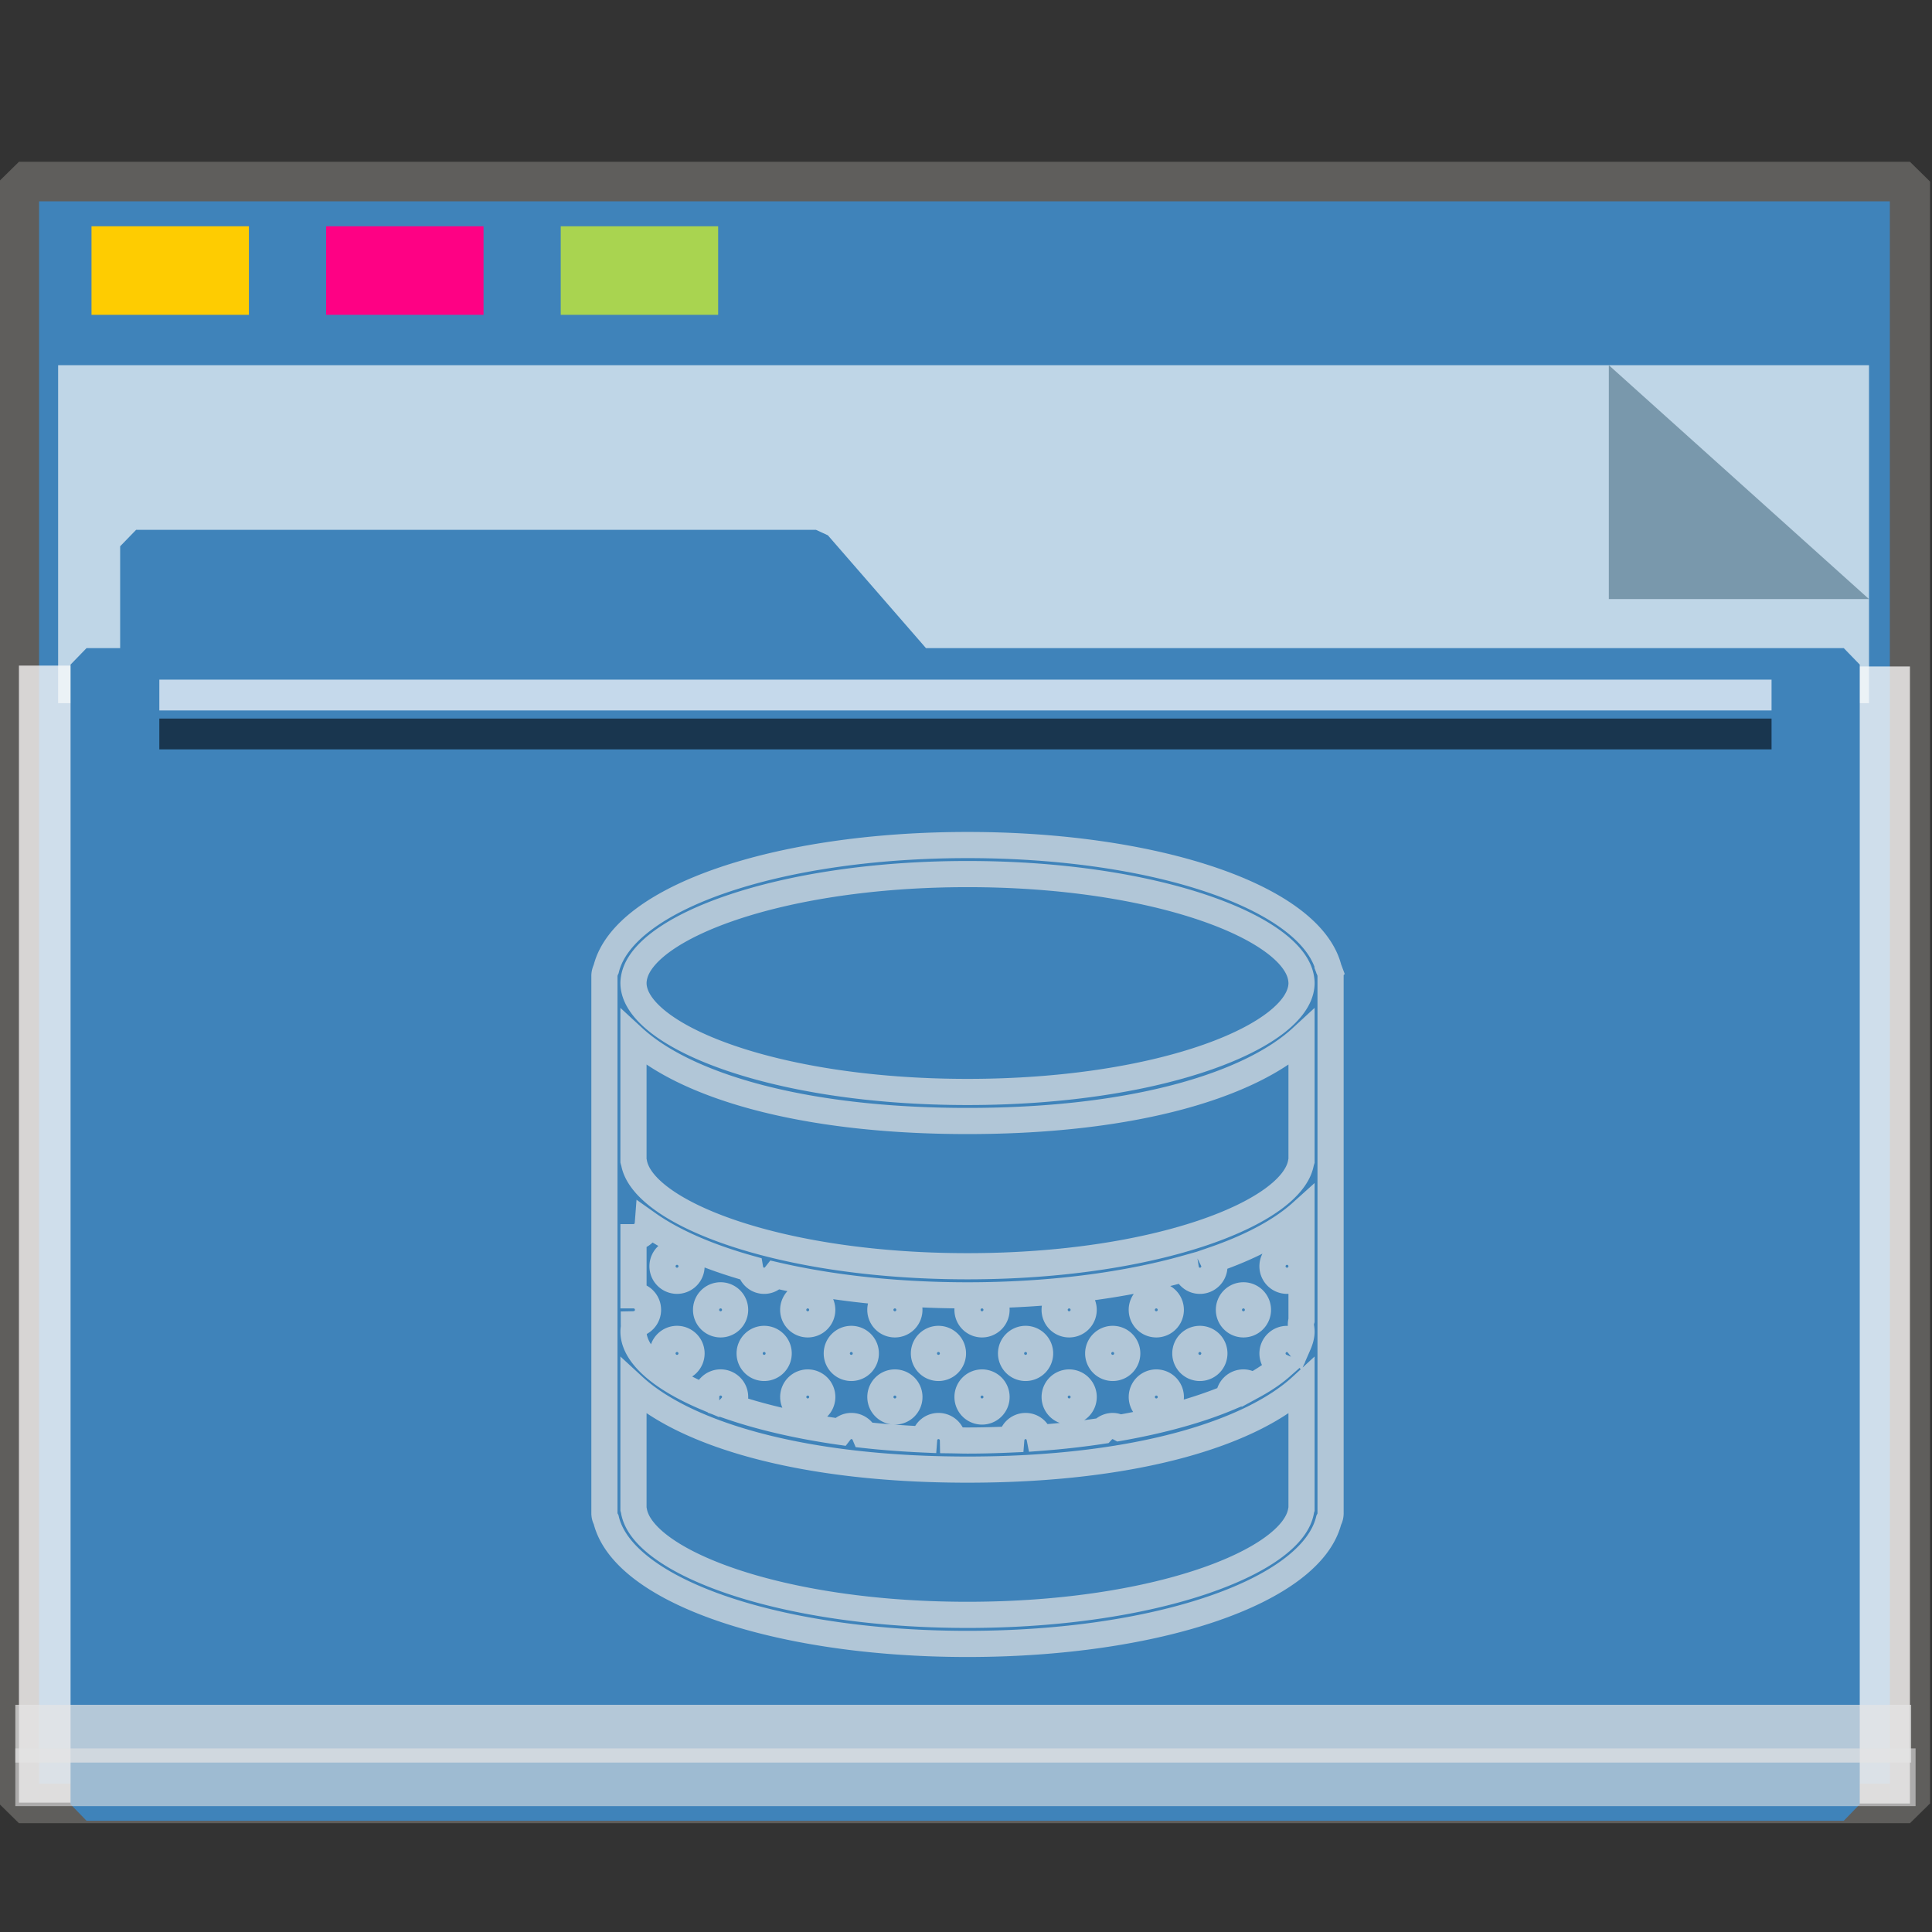 <?xml version="1.0" encoding="UTF-8" standalone="no"?>
<svg
   xmlns:dc="http://purl.org/dc/elements/1.1/"
   xmlns:cc="http://creativecommons.org/ns#"
   xmlns:rdf="http://www.w3.org/1999/02/22-rdf-syntax-ns#"
   xmlns:svg="http://www.w3.org/2000/svg"
   xmlns="http://www.w3.org/2000/svg"
   xmlns:sodipodi="http://sodipodi.sourceforge.net/DTD/sodipodi-0.dtd"
   xmlns:inkscape="http://www.inkscape.org/namespaces/inkscape"
   width="64px"
   height="64px"
   viewBox="0 0 64 64"
   version="1.1"
   id="SVGRoot"
   sodipodi:docname="folder-database.svg"
   inkscape:version="1.0beta2 (2b71d25d45, 2019-12-03)">
  <rect x="0" y="0" width="64" height="64" fill="#333333" stroke="none"/>
  <sodipodi:namedview
     id="base"
     pagecolor="#E5E5E5"
     bordercolor="#666666"
     borderopacity="1.0"
     inkscape:pageopacity="0.0"
     inkscape:pageshadow="2"
     inkscape:zoom="10.748844"
     inkscape:cx="32"
     inkscape:cy="32"
     inkscape:document-units="px"
     inkscape:current-layer="g5004"
     showgrid="false"
     inkscape:showpageshadow="false"
     inkscape:pagecheckerboard="false"
     units="px"
     inkscape:window-width="1920"
     inkscape:window-height="1027"
     inkscape:window-x="0"
     inkscape:window-y="21"
     inkscape:window-maximized="1"
     inkscape:lockguides="true"
     inkscape:grid-bbox="true"
     inkscape:snap-object-midpoints="true"
     inkscape:snap-page="true"
     inkscape:snap-grids="false"
     inkscape:snap-to-guides="false"
     inkscape:snap-global="false"
     inkscape:document-rotation="0" />
  <defs
     id="defs2" />
  <g
     id="layer1"
     inkscape:groupmode="layer"
     inkscape:label="Layer 1">
    <g
       id="g938"
       transform="matrix(0.984,0,0,0.963,-3.199,-18.562)">
      <g
         id="g1521"
         transform="matrix(0.995,0,0,1,0.645,-1.038)">
        <g
           id="g852">
          <rect
             y="26.559"
             x="3.26"
             height="55.79"
             width="63.981"
             id="rect817"
             style="opacity:1;fill:#3F83BA;fill-opacity:1;fill-rule:nonzero;stroke:#5f5e5c;stroke-width:1.361;stroke-linecap:square;stroke-linejoin:bevel;stroke-miterlimit:4;stroke-dasharray:none;stroke-opacity:1;paint-order:markers stroke fill" />
          <rect
             transform="rotate(90)"
             style="opacity:1;fill:#fefbfb;fill-opacity:0.755;fill-rule:nonzero;stroke:none;stroke-width:0.069;stroke-linecap:square;stroke-linejoin:bevel;stroke-miterlimit:4;stroke-dasharray:none;stroke-opacity:0.796;paint-order:markers stroke fill"
             id="rect1500"
             width="39.113"
             height="1.928"
             x="43.239"
             y="-67.24" />
          <rect
             y="-5.875"
             x="43.209"
             height="2.615"
             width="39.113"
             id="rect1498"
             style="opacity:1;fill:#fefbfb;fill-opacity:0.755;fill-rule:nonzero;stroke:none;stroke-width:0.081;stroke-linecap:square;stroke-linejoin:bevel;stroke-miterlimit:4;stroke-dasharray:none;stroke-opacity:0.796;paint-order:markers stroke fill"
             transform="rotate(90)" />
          <g
             style="opacity:0.693"
             transform="matrix(0.267,0,0,0.377,-8.229,12.423)"
             id="g851">
            <path
               inkscape:connector-curvature="0"
               style="opacity:1;fill:#f8fafa;fill-opacity:1;fill-rule:nonzero;stroke:none;stroke-width:0.67;stroke-linecap:square;stroke-linejoin:bevel;stroke-miterlimit:4;stroke-dasharray:none;stroke-opacity:0.796;paint-order:markers stroke fill"
               d="M 47.996,54.25 H 277.469 V 85.091 H 47.996 Z"
               id="rect831" />
            <path
               style="opacity:1;fill:#93a2a5;fill-opacity:1;fill-rule:nonzero;stroke:none;stroke-width:0.211;stroke-linecap:square;stroke-linejoin:bevel;stroke-miterlimit:4;stroke-dasharray:none;stroke-opacity:0.796;paint-order:markers stroke fill"
               d="M 277.469,75.592 244.5,54.25 v 21.342 z"
               id="path1496"
               inkscape:connector-curvature="0"
               sodipodi:nodetypes="cccc" />
          </g>
          <g
             id="g1484"
             style="fill:#3F83BA;fill-opacity:1;stroke:#3F83BA;stroke-width:1.162;stroke-miterlimit:4;stroke-dasharray:none;stroke-opacity:1"
             transform="matrix(0.929,0,0,0.974,2.527,4.016)">
            <path
               sodipodi:nodetypes="cccccccccc"
               id="rect821"
               style="opacity:1;fill:#3F83BA;fill-opacity:1;fill-rule:nonzero;stroke:#3F83BA;stroke-width:1.162;stroke-linecap:square;stroke-linejoin:bevel;stroke-miterlimit:4;stroke-dasharray:none;stroke-opacity:1;paint-order:markers stroke fill"
               d="m 5.056,36.026 h 24.762 l 3.746,4.178 H 5.056 Z M 3.25,40.204 h 64 v 40.251 h -64 z"
               inkscape:connector-curvature="0" />
          </g>
          <rect
             style="opacity:1;fill:#ffcc00;fill-opacity:0.993;fill-rule:nonzero;stroke:none;stroke-width:0.477;stroke-linecap:square;stroke-linejoin:bevel;stroke-miterlimit:4;stroke-dasharray:none;stroke-opacity:1;paint-order:markers stroke fill"
             id="rect825"
             width="5.326"
             height="3.046"
             x="5.715"
             y="28.097" />
          <rect
             y="28.097"
             x="13.653"
             height="3.046"
             width="5.326"
             id="rect827"
             style="opacity:1;fill:#ff0084;fill-opacity:0.993;fill-rule:nonzero;stroke:none;stroke-width:0.477;stroke-linecap:square;stroke-linejoin:bevel;stroke-miterlimit:4;stroke-dasharray:none;stroke-opacity:1;paint-order:markers stroke fill" />
          <rect
             style="opacity:1;fill:#aad450;fill-opacity:0.993;fill-rule:nonzero;stroke:none;stroke-width:0.477;stroke-linecap:square;stroke-linejoin:bevel;stroke-miterlimit:4;stroke-dasharray:none;stroke-opacity:1;paint-order:markers stroke fill"
             id="rect829"
             width="5.326"
             height="3.046"
             x="21.591"
             y="28.097" />
          <rect
             style="opacity:0.704;fill:#E5E5E5;fill-opacity:0.997;fill-rule:nonzero;stroke:none;stroke-width:0.09;stroke-linecap:square;stroke-linejoin:bevel;stroke-miterlimit:4;stroke-dasharray:none;stroke-opacity:0.796;paint-order:markers stroke fill"
             id="rect855"
             width="64.144"
             height="1.987"
             x="3.138"
             y="78.957" />
          <rect
             y="80.456"
             x="3.138"
             height="1.987"
             width="64.293"
             id="rect853"
             style="opacity:0.597;fill:#E5E5E5;fill-opacity:0.969;fill-rule:nonzero;stroke:none;stroke-width:0.09;stroke-linecap:square;stroke-linejoin:bevel;stroke-miterlimit:4;stroke-dasharray:none;stroke-opacity:0.796;paint-order:markers stroke fill" />
          <rect
             style="opacity:0.704;fill:#fcfdff;fill-opacity:1;fill-rule:nonzero;stroke:none;stroke-width:0.061;stroke-linecap:square;stroke-linejoin:bevel;stroke-miterlimit:4;stroke-dasharray:none;stroke-opacity:0.796;paint-order:markers stroke fill"
             id="rect1504"
             width="54.548"
             height="1.06"
             x="8.01"
             y="43.692" />
          <rect
             y="45.031"
             x="8.01"
             height="1.06"
             width="54.548"
             id="rect1523"
             style="opacity:0.597;fill:#000207;fill-opacity:1;fill-rule:nonzero;stroke:none;stroke-width:0.061;stroke-linecap:square;stroke-linejoin:bevel;stroke-miterlimit:4;stroke-dasharray:none;stroke-opacity:0.796;paint-order:markers stroke fill" />
          <g
             transform="matrix(0.771,0,0,0.784,-92.237,-468.223)"
             id="database"
             style="fill:none;stroke:#fefefe;stroke-opacity:1;stroke-width:1.265;stroke-miterlimit:4;stroke-dasharray:none;opacity:0.899">
            <g
               id="g5004"
               style="fill:none;stroke:#fefefe;stroke-opacity:1;stroke-width:1.265;stroke-miterlimit:4;stroke-dasharray:none">
              <path
                 inkscape:connector-curvature="0"
                 id="path2352"
                 style="fill:none;fill-opacity:1;stroke:#E5E5E5;stroke-width:1.148;stroke-miterlimit:4;stroke-dasharray:none;stroke-opacity:0.76"
                 d="m 181.375,665.724 c -0.006,-0.016 -0.012,-0.031 -0.018,-0.046 -0.006,-0.013 -0.01,-0.028 -0.017,-0.041 -0.777,-3.108 -7.5,-5.427 -15.853,-5.427 -8.353,0 -15.076,2.319 -15.853,5.427 -0.007,0.013 -0.01,0.027 -0.017,0.041 -0.007,0.015 -0.013,0.03 -0.018,0.046 -0.026,0.07 -0.045,0.143 -0.045,0.222 v 0.319 14.977 0.319 7.966 c 0,0.103 0.027,0.201 0.075,0.287 0.753,3.12 7.487,5.448 15.858,5.448 8.353,0 15.076,-2.319 15.853,-5.427 0.051,-0.091 0.08,-0.196 0.08,-0.308 v -7.966 -0.319 -14.977 -0.319 c 0,-0.079 -0.018,-0.152 -0.045,-0.222 z m -3.376,18.221 c -0.11,-0.092 -0.247,-0.155 -0.403,-0.155 -0.352,0 -0.637,0.286 -0.637,0.637 0,0.007 0.004,0.013 0.004,0.02 -1.278,0.54 -2.911,1.002 -4.808,1.336 -0.089,-0.048 -0.186,-0.082 -0.294,-0.082 -0.187,0 -0.351,0.084 -0.468,0.212 -0.865,0.131 -1.781,0.235 -2.742,0.307 -0.057,-0.293 -0.303,-0.519 -0.614,-0.519 -0.335,0 -0.602,0.261 -0.628,0.59 -0.626,0.028 -1.263,0.047 -1.921,0.047 -0.217,0 -0.426,-0.008 -0.64,-0.011 -0.006,-0.347 -0.287,-0.626 -0.635,-0.626 -0.336,0 -0.603,0.262 -0.628,0.591 -0.904,-0.04 -1.777,-0.105 -2.607,-0.197 -0.096,-0.231 -0.323,-0.395 -0.589,-0.395 -0.205,0 -0.379,0.103 -0.496,0.254 -1.83,-0.261 -3.441,-0.639 -4.778,-1.095 0.107,-0.114 0.175,-0.265 0.175,-0.433 0,-0.352 -0.286,-0.637 -0.637,-0.637 -0.352,0 -0.637,0.286 -0.637,0.637 0,0.008 0.005,0.015 0.005,0.023 -2.031,-0.857 -3.191,-1.899 -3.191,-2.891 0,-0.072 0.008,-0.144 0.02,-0.215 0.006,-0.036 -0.006,-0.071 -0.006,-0.106 0.345,-0.007 0.623,-0.287 0.623,-0.634 0,-0.352 -0.286,-0.637 -0.637,-0.637 v -2.549 c 0.336,0 0.603,-0.262 0.628,-0.591 1.101,0.779 2.633,1.45 4.491,1.969 0.051,0.301 0.301,0.535 0.617,0.535 0.204,0 0.377,-0.102 0.493,-0.25 2.436,0.565 5.318,0.888 8.429,0.888 3.616,0 6.923,-0.437 9.578,-1.182 0.047,0.306 0.3,0.544 0.619,0.544 0.352,0 0.637,-0.286 0.637,-0.637 0,-0.099 -0.027,-0.191 -0.068,-0.274 1.67,-0.573 2.997,-1.284 3.891,-2.09 v 2.364 2.369 c -0.027,0.091 -0.036,0.187 -0.02,0.284 0.012,0.071 0.02,0.143 0.02,0.215 0,0.19 -0.057,0.382 -0.141,0.574 -0.116,-0.151 -0.291,-0.255 -0.496,-0.255 -0.352,0 -0.637,0.286 -0.637,0.637 0,0.26 0.157,0.482 0.38,0.581 -0.331,0.292 -0.749,0.576 -1.252,0.849 z m 2.146,-9.876 c -0.006,0.02 -0.017,0.037 -0.02,0.058 -0.361,2.204 -6.33,4.564 -14.638,4.564 -8.308,0 -14.276,-2.36 -14.638,-4.564 -0.004,-0.021 -0.015,-0.037 -0.02,-0.058 v -5.404 c 2.187,2.016 7.166,3.653 14.658,3.653 7.492,0 12.472,-1.637 14.658,-3.653 z m -14.658,-12.585 c 8.309,0 14.277,2.36 14.638,4.564 l 6.3e-4,0.004 c 0.011,0.071 0.02,0.141 0.02,0.212 0,2.261 -6.019,4.78 -14.658,4.78 -8.639,0 -14.658,-2.519 -14.658,-4.78 0,-0.071 0.008,-0.141 0.02,-0.212 l 6.3e-4,-0.004 c 0.361,-2.204 6.329,-4.564 14.638,-4.564 z m 14.638,27.939 c -0.361,2.204 -6.33,4.564 -14.638,4.564 -8.308,0 -14.276,-2.36 -14.638,-4.564 -0.006,-0.029 -0.012,-0.057 -0.02,-0.084 v -5.378 c 2.187,2.016 7.166,3.653 14.658,3.653 7.492,0 12.472,-1.637 14.658,-3.653 v 5.376 c -0.009,0.028 -0.015,0.057 -0.02,0.086 z m -5.715,-4.995 a 0.637,0.637 0 0 1 -0.637,0.637 0.637,0.637 0 0 1 -0.637,-0.637 0.637,0.637 0 0 1 0.637,-0.637 0.637,0.637 0 0 1 0.637,0.637 z m -3.824,0 a 0.637,0.637 0 0 1 -0.637,0.637 0.637,0.637 0 0 1 -0.637,-0.637 0.637,0.637 0 0 1 0.637,-0.637 0.637,0.637 0 0 1 0.637,0.637 z m -3.824,0 a 0.637,0.637 0 0 1 -0.637,0.637 0.637,0.637 0 0 1 -0.637,-0.637 0.637,0.637 0 0 1 0.637,-0.637 0.637,0.637 0 0 1 0.637,0.637 z m -3.824,0 a 0.637,0.637 0 0 1 -0.637,0.637 0.637,0.637 0 0 1 -0.637,-0.637 0.637,0.637 0 0 1 0.637,-0.637 0.637,0.637 0 0 1 0.637,0.637 z m -3.824,0 a 0.637,0.637 0 0 1 -0.637,0.637 0.637,0.637 0 0 1 -0.637,-0.637 0.637,0.637 0 0 1 0.637,-0.637 0.637,0.637 0 0 1 0.637,0.637 z m 21.031,-5.736 a 0.637,0.637 0 0 1 -0.637,0.637 0.637,0.637 0 0 1 -0.637,-0.637 0.637,0.637 0 0 1 0.637,-0.637 0.637,0.637 0 0 1 0.637,0.637 z m -1.912,1.912 a 0.637,0.637 0 0 1 -0.637,0.637 0.637,0.637 0 0 1 -0.637,-0.637 0.637,0.637 0 0 1 0.637,-0.637 0.637,0.637 0 0 1 0.637,0.637 z m -1.912,1.912 a 0.637,0.637 0 0 1 -0.637,0.637 0.637,0.637 0 0 1 -0.637,-0.637 0.637,0.637 0 0 1 0.637,-0.637 0.637,0.637 0 0 1 0.637,0.637 z m -3.824,0 a 0.637,0.637 0 0 1 -0.637,0.637 0.637,0.637 0 0 1 -0.637,-0.637 0.637,0.637 0 0 1 0.637,-0.637 0.637,0.637 0 0 1 0.637,0.637 z m 1.912,-1.912 a 0.637,0.637 0 0 1 -0.637,0.637 0.637,0.637 0 0 1 -0.637,-0.637 0.637,0.637 0 0 1 0.637,-0.637 0.637,0.637 0 0 1 0.637,0.637 z m -3.824,0 a 0.637,0.637 0 0 1 -0.637,0.637 0.637,0.637 0 0 1 -0.637,-0.637 0.637,0.637 0 0 1 0.637,-0.637 0.637,0.637 0 0 1 0.637,0.637 z m -1.912,1.912 a 0.637,0.637 0 0 1 -0.637,0.637 0.637,0.637 0 0 1 -0.637,-0.637 0.637,0.637 0 0 1 0.637,-0.637 0.637,0.637 0 0 1 0.637,0.637 z m -3.824,0 a 0.637,0.637 0 0 1 -0.637,0.637 0.637,0.637 0 0 1 -0.637,-0.637 0.637,0.637 0 0 1 0.637,-0.637 0.637,0.637 0 0 1 0.637,0.637 z m 1.912,-1.912 a 0.637,0.637 0 0 1 -0.637,0.637 0.637,0.637 0 0 1 -0.637,-0.637 0.637,0.637 0 0 1 0.637,-0.637 0.637,0.637 0 0 1 0.637,0.637 z m -3.824,0 a 0.637,0.637 0 0 1 -0.637,0.637 0.637,0.637 0 0 1 -0.637,-0.637 0.637,0.637 0 0 1 0.637,-0.637 0.637,0.637 0 0 1 0.637,0.637 z m -1.912,1.912 a 0.637,0.637 0 0 1 -0.637,0.637 0.637,0.637 0 0 1 -0.637,-0.637 0.637,0.637 0 0 1 0.637,-0.637 0.637,0.637 0 0 1 0.637,0.637 z m -3.824,0 a 0.637,0.637 0 0 1 -0.637,0.637 0.637,0.637 0 0 1 -0.637,-0.637 0.637,0.637 0 0 1 0.637,-0.637 0.637,0.637 0 0 1 0.637,0.637 z m 1.912,-1.912 a 0.637,0.637 0 0 1 -0.637,0.637 0.637,0.637 0 0 1 -0.637,-0.637 0.637,0.637 0 0 1 0.637,-0.637 0.637,0.637 0 0 1 0.637,0.637 z m -3.824,0 a 0.637,0.637 0 0 1 -0.637,0.637 0.637,0.637 0 0 1 -0.637,-0.637 0.637,0.637 0 0 1 0.637,-0.637 0.637,0.637 0 0 1 0.637,0.637 z m -1.912,1.912 a 0.637,0.637 0 0 1 -0.637,0.637 0.637,0.637 0 0 1 -0.637,-0.637 0.637,0.637 0 0 1 0.637,-0.637 0.637,0.637 0 0 1 0.637,0.637 z m 0,-3.824 a 0.637,0.637 0 0 1 -0.637,0.637 0.637,0.637 0 0 1 -0.637,-0.637 0.637,0.637 0 0 1 0.637,-0.637 0.637,0.637 0 0 1 0.637,0.637 z" />
            </g>
          </g>
        </g>
      </g>
    </g>
  </g>
</svg>
